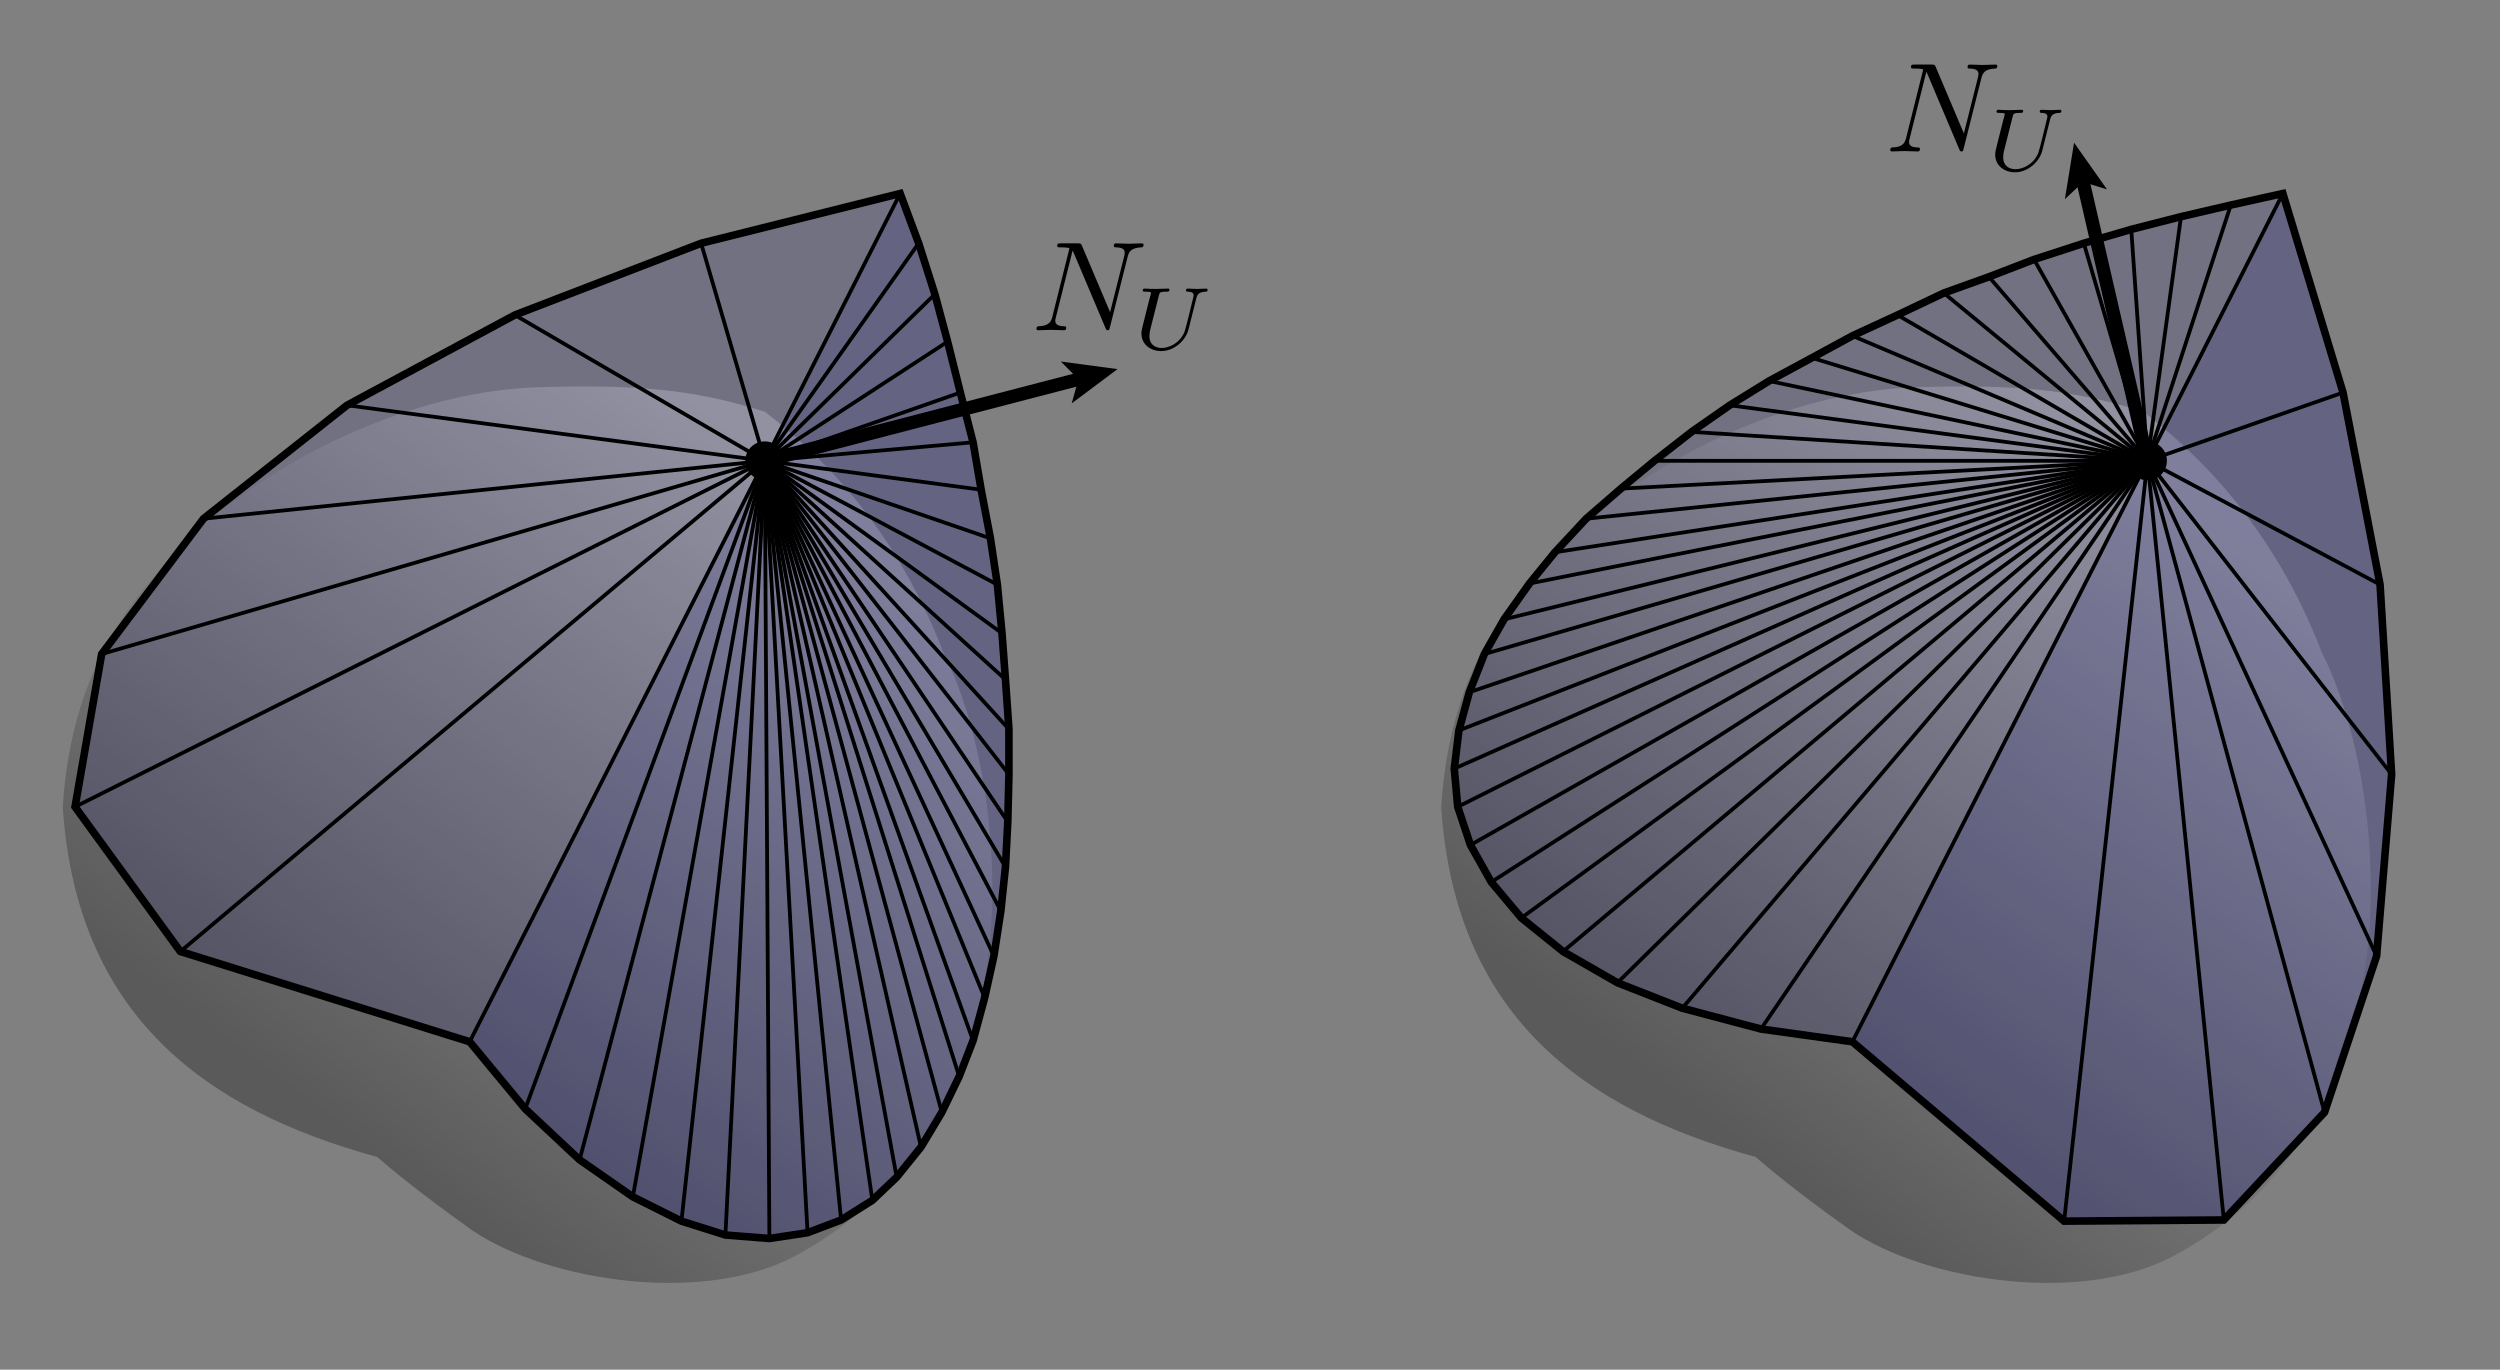 <?xml version="1.0" encoding="utf-8"?>
<!-- Generator: Adobe Illustrator 14.0.0, SVG Export Plug-In . SVG Version: 6.00 Build 43363)  -->
<!DOCTYPE svg PUBLIC "-//W3C//DTD SVG 1.1//EN" "http://www.w3.org/Graphics/SVG/1.1/DTD/svg11.dtd">
<svg version="1.1" id="Layer_1" xmlns="http://www.w3.org/2000/svg" xmlns:xlink="http://www.w3.org/1999/xlink" x="0px" y="0px"
	 width="563.972px" height="308.985px" viewBox="0 0 563.972 308.985" enable-background="new 0 0 563.972 308.985"
	 xml:space="preserve">
<rect x="0" y="0" width="563.972" height="308.985" fill="#808080" stroke="none"/>
<g>
	<g opacity="0.3">
		<g>
			<linearGradient id="SVGID_1_" gradientUnits="userSpaceOnUse" x1="183.577" y1="110.573" x2="76.244" y2="253.906">
				<stop  offset="0" style="stop-color:#FFFFFF"/>
				<stop  offset="1" style="stop-color:#000000"/>
			</linearGradient>
			<path fill-rule="evenodd" clip-rule="evenodd" fill="url(#SVGID_1_)" d="M172.504,92.866
				c17.894,13.694,31.575,31.602,40.353,54.413c9.802,19.447,14.556,53.538,7.948,80.093c-6.132,25.457-19.612,43.567-39.741,55.024
				c-20.838,12.401-57.358,6.843-74.59-4.889c-7.371-5.267-14.614-10.658-21.398-16.51c-39.181-10.749-67.751-32.11-70.921-78.869
				c1.941-31.684,16.49-50.764,34.85-66.03c18.341-15.285,46.669-27.92,72.144-28.735C146.623,86.548,158.358,88.467,172.504,92.866
				z"/>
		</g>
	</g>
	<polygon opacity="0.15" fill="#1B1F8A" points="203.063,43.65 207.242,54.876 210.896,66.363 213.768,77.066 216.64,88.553 
		219.511,99.778 221.339,110.482 223.427,121.447 224.994,131.89 226.038,142.854 226.821,153.296 227.604,164.522 227.604,174.704 
		227.344,185.408 226.821,195.589 225.777,205.508 224.211,215.69 222.122,225.088 219.512,234.749 216.379,242.841 
		212.463,250.933 207.764,258.765 202.282,265.553 196.799,270.775 189.751,275.212 182.18,278.084 173.564,279.39 163.644,278.607 
		153.724,275.474 142.759,269.992 130.75,261.637 118.48,250.15 105.949,235.009 40.684,214.646 16.927,182.013 22.932,147.553 
		45.905,117.009 78.277,91.425 116.131,71.062 158.162,54.875 	"/>
	<polygon opacity="0.15" fill="#1B1F8A" points="203.063,43.65 207.242,54.876 210.896,66.363 213.768,77.066 216.64,88.553 
		219.511,99.778 221.339,110.482 223.427,121.447 224.994,131.89 226.038,142.854 226.821,153.296 227.604,164.522 227.604,174.704 
		227.344,185.408 226.821,195.589 225.777,205.508 224.211,215.69 222.122,225.088 219.512,234.749 216.379,242.841 
		212.463,250.933 207.764,258.765 202.282,265.553 196.799,270.775 189.751,275.212 182.18,278.084 173.564,279.39 163.644,278.607 
		153.724,275.474 142.759,269.992 130.75,261.637 118.48,250.15 105.949,235.009 	"/>
	<polygon fill="none" stroke="#000000" stroke-width="1.713" points="203.063,43.65 207.242,54.876 210.896,66.363 213.768,77.066 
		216.64,88.553 219.511,99.778 221.339,110.482 223.427,121.447 224.994,131.89 226.038,142.854 226.821,153.296 227.604,164.522 
		227.604,174.704 227.344,185.408 226.821,195.589 225.777,205.508 224.211,215.69 222.122,225.088 219.512,234.749 
		216.379,242.841 212.463,250.933 207.764,258.765 202.282,265.553 196.799,270.775 189.751,275.212 182.18,278.084 173.564,279.39 
		163.644,278.607 153.724,275.474 142.759,269.992 130.75,261.637 118.48,250.15 105.949,235.009 40.684,214.646 16.927,182.013 
		22.932,147.553 45.905,117.009 78.277,91.425 116.131,71.062 158.162,54.875 	"/>
	<line fill="none" stroke="#000000" stroke-width="0.856" x1="172.521" y1="103.956" x2="203.063" y2="43.65"/>
	<line fill="none" stroke="#000000" stroke-width="0.856" x1="172.521" y1="103.956" x2="207.242" y2="54.876"/>
	<line fill="none" stroke="#000000" stroke-width="0.856" x1="172.521" y1="103.956" x2="210.896" y2="66.363"/>
	<line fill="none" stroke="#000000" stroke-width="0.856" x1="172.521" y1="103.956" x2="213.768" y2="77.066"/>
	<line fill="none" stroke="#000000" stroke-width="0.856" x1="172.521" y1="103.956" x2="216.64" y2="88.553"/>
	<line fill="none" stroke="#000000" stroke-width="0.856" x1="172.521" y1="103.956" x2="219.511" y2="99.778"/>
	<line fill="none" stroke="#000000" stroke-width="0.856" x1="172.521" y1="103.956" x2="221.339" y2="110.482"/>
	<line fill="none" stroke="#000000" stroke-width="0.856" x1="172.521" y1="103.956" x2="223.427" y2="121.447"/>
	<line fill="none" stroke="#000000" stroke-width="0.856" x1="172.521" y1="103.956" x2="224.994" y2="131.89"/>
	<line fill="none" stroke="#000000" stroke-width="0.856" x1="172.521" y1="103.956" x2="226.038" y2="142.854"/>
	<line fill="none" stroke="#000000" stroke-width="0.856" x1="172.521" y1="103.956" x2="226.821" y2="153.296"/>
	<line fill="none" stroke="#000000" stroke-width="0.856" x1="172.521" y1="103.956" x2="227.604" y2="164.522"/>
	<line fill="none" stroke="#000000" stroke-width="0.856" x1="172.521" y1="103.956" x2="227.604" y2="174.704"/>
	<line fill="none" stroke="#000000" stroke-width="0.856" x1="172.521" y1="103.956" x2="227.344" y2="185.408"/>
	<line fill="none" stroke="#000000" stroke-width="0.856" x1="172.521" y1="103.956" x2="226.821" y2="195.589"/>
	<line fill="none" stroke="#000000" stroke-width="0.856" x1="172.521" y1="103.956" x2="225.777" y2="205.508"/>
	<line fill="none" stroke="#000000" stroke-width="0.856" x1="172.521" y1="103.956" x2="224.211" y2="215.69"/>
	<line fill="none" stroke="#000000" stroke-width="0.856" x1="172.521" y1="103.956" x2="222.122" y2="225.088"/>
	<line fill="none" stroke="#000000" stroke-width="0.856" x1="172.521" y1="103.956" x2="219.512" y2="234.749"/>
	<line fill="none" stroke="#000000" stroke-width="0.856" x1="172.521" y1="103.956" x2="216.379" y2="242.841"/>
	<line fill="none" stroke="#000000" stroke-width="0.856" x1="172.521" y1="103.956" x2="212.463" y2="250.933"/>
	<line fill="none" stroke="#000000" stroke-width="0.856" x1="172.521" y1="103.956" x2="207.764" y2="258.765"/>
	<line fill="none" stroke="#000000" stroke-width="0.856" x1="172.521" y1="103.956" x2="202.282" y2="265.553"/>
	<line fill="none" stroke="#000000" stroke-width="0.856" x1="172.521" y1="103.956" x2="196.799" y2="270.775"/>
	<line fill="none" stroke="#000000" stroke-width="0.856" x1="172.521" y1="103.956" x2="189.751" y2="275.212"/>
	<line fill="none" stroke="#000000" stroke-width="0.856" x1="172.521" y1="103.956" x2="182.18" y2="278.084"/>
	<line fill="none" stroke="#000000" stroke-width="0.856" x1="172.521" y1="103.956" x2="173.564" y2="279.39"/>
	<line fill="none" stroke="#000000" stroke-width="0.856" x1="172.521" y1="103.956" x2="163.644" y2="278.607"/>
	<line fill="none" stroke="#000000" stroke-width="0.856" x1="172.521" y1="103.956" x2="153.724" y2="275.474"/>
	<line fill="none" stroke="#000000" stroke-width="0.856" x1="172.521" y1="103.956" x2="142.759" y2="269.992"/>
	<line fill="none" stroke="#000000" stroke-width="0.856" x1="172.521" y1="103.956" x2="130.75" y2="261.637"/>
	<line fill="none" stroke="#000000" stroke-width="0.856" x1="172.521" y1="103.956" x2="118.48" y2="250.15"/>
	<line fill="none" stroke="#000000" stroke-width="0.856" x1="172.521" y1="103.956" x2="105.949" y2="235.009"/>
	<line fill="none" stroke="#000000" stroke-width="0.856" x1="172.521" y1="103.956" x2="40.684" y2="214.646"/>
	<line fill="none" stroke="#000000" stroke-width="0.856" x1="172.521" y1="103.956" x2="16.927" y2="182.013"/>
	<line fill="none" stroke="#000000" stroke-width="0.856" x1="172.521" y1="103.956" x2="22.932" y2="147.553"/>
	<line fill="none" stroke="#000000" stroke-width="0.856" x1="172.521" y1="103.956" x2="45.905" y2="117.009"/>
	<line fill="none" stroke="#000000" stroke-width="0.856" x1="172.521" y1="103.956" x2="78.277" y2="91.425"/>
	<line fill="none" stroke="#000000" stroke-width="0.856" x1="172.521" y1="103.956" x2="116.131" y2="71.062"/>
	<line fill="none" stroke="#000000" stroke-width="0.856" x1="172.521" y1="103.956" x2="158.162" y2="54.875"/>
	<circle cx="172.521" cy="103.956" r="4.386"/>
	<g>
		<g>
			<line fill="#FFFFFF" x1="172.521" y1="103.956" x2="243.896" y2="85.401"/>
			<polygon fill="#FFFFFF" points="246.629,84.69 243.186,87.265 243.691,85.454 242.368,84.118 			"/>
		</g>
		<g>
			<line fill="none" stroke="#000000" stroke-width="3" x1="172.521" y1="103.956" x2="243.896" y2="85.401"/>
			<polygon points="252.096,83.269 241.767,90.994 243.282,85.56 239.313,81.553 			"/>
		</g>
	</g>
	<g>
		<defs>
			<rect id="SVGID_2_" x="232.896" y="54.401" width="40" height="25"/>
		</defs>
		<clipPath id="SVGID_3_">
			<use xlink:href="#SVGID_2_"  overflow="visible"/>
		</clipPath>
		<path clip-path="url(#SVGID_3_)" d="M254.387,57.924c0.287-1.146,0.803-2.035,3.099-2.125c0.143,0,0.488-0.028,0.488-0.579
			c0-0.029,0-0.32-0.373-0.32c-0.946,0-1.951,0.086-2.898,0.086c-0.976,0-1.98-0.086-2.927-0.086c-0.172,0-0.516,0-0.516,0.58
			c0,0.319,0.287,0.319,0.516,0.319c1.635,0.028,1.951,0.632,1.951,1.262c0,0.086-0.057,0.516-0.086,0.602l-3.214,12.762
			l-6.341-14.977c-0.23-0.516-0.259-0.549-0.918-0.549h-3.845c-0.574,0-0.832,0-0.832,0.58c0,0.318,0.258,0.318,0.804,0.318
			c0.143,0,1.951,0,1.951,0.26L237.4,71.45c-0.287,1.146-0.775,2.064-3.099,2.15c-0.172,0-0.487,0.029-0.487,0.58
			c0,0.203,0.143,0.318,0.373,0.318c0.918,0,1.922-0.086,2.869-0.086c0.975,0,2.008,0.086,2.955,0.086c0.144,0,0.516,0,0.516-0.58
			c0-0.289-0.258-0.318-0.574-0.318c-1.664-0.057-1.893-0.688-1.893-1.262c0-0.201,0.029-0.345,0.114-0.659l3.789-15.142
			c0.115,0.172,0.115,0.23,0.258,0.517l7.145,16.899c0.201,0.488,0.287,0.545,0.545,0.545c0.316,0,0.316-0.086,0.459-0.602"/>
		<path clip-path="url(#SVGID_3_)" d="M269.887,67.268c0.202-0.783,0.523-1.426,2.136-1.467c0.101,0,0.404-0.02,0.404-0.429
			c0-0.116-0.103-0.271-0.304-0.271c-0.643,0-1.407,0.08-2.071,0.08c-0.663,0-1.508-0.08-2.111-0.08c-0.1,0-0.402,0-0.402,0.428
			c0,0.253,0.261,0.272,0.442,0.272c0.945,0.021,1.287,0.323,1.287,0.826c0,0.101-0.02,0.201-0.04,0.282
			c-0.302,1.309-1.769,7.365-2.03,7.989c-1.125,2.576-3.478,3.602-5.127,3.602c-1.347,0-2.775-0.684-2.775-2.677
			c0-0.483,0.061-0.966,0.182-1.429l1.954-7.748c0.181-0.684,0.221-0.848,1.773-0.848c0.343,0,0.605,0,0.605-0.428
			c0-0.078-0.06-0.271-0.321-0.271c-0.583,0-2.049,0.08-2.631,0.08c-0.341,0-1.045,0-1.386-0.021c-0.402-0.02-0.884-0.06-1.265-0.06
			c-0.12,0-0.422,0-0.422,0.428c0,0.271,0.241,0.271,0.643,0.271c0.02,0,0.402,0,0.763,0.041c0.422,0.041,0.462,0.08,0.462,0.281
			c0,0.121-0.223,0.904-0.357,1.347l-0.445,1.768c-0.344,1.386-0.87,3.517-1.153,4.601c-0.202,0.823-0.202,0.984-0.202,1.387
			c0,2.49,2.055,3.978,4.473,3.978c2.78,0,5.48-2.25,6.145-4.882"/>
	</g>
</g>
<g opacity="0.3">
	<g>
		<linearGradient id="SVGID_4_" gradientUnits="userSpaceOnUse" x1="494.539" y1="110.573" x2="387.206" y2="253.906">
			<stop  offset="0" style="stop-color:#FFFFFF"/>
			<stop  offset="1" style="stop-color:#000000"/>
		</linearGradient>
		<path fill-rule="evenodd" clip-rule="evenodd" fill="url(#SVGID_4_)" d="M483.466,92.866
			c17.894,13.694,31.574,31.602,40.352,54.413c9.803,19.447,14.557,53.538,7.949,80.093c-6.133,25.457-19.612,43.567-39.741,55.024
			c-20.839,12.401-57.358,6.843-74.591-4.889c-7.37-5.267-14.613-10.658-21.398-16.51c-39.18-10.749-67.75-32.11-70.921-78.869
			c1.941-31.684,16.489-50.764,34.85-66.03c18.341-15.285,46.669-27.92,72.144-28.735C457.584,86.548,469.319,88.467,483.466,92.866
			z"/>
	</g>
</g>
<polygon opacity="0.15" fill="#1B1F8A" points="514.985,43.65 528.562,88.553 536.916,131.89 539.525,174.704 536.133,215.69 
	524.385,250.933 501.672,275.212 465.646,275.474 417.871,235.009 397.247,232.137 379.495,227.438 364.875,221.695 
	352.605,214.646 343.207,207.075 336.419,198.983 331.72,190.628 328.849,182.013 328.065,173.398 329.11,164.783 331.46,156.168 
	334.853,147.553 339.291,139.721 345.034,131.628 350.778,124.58 357.827,117.009 365.658,110.221 373.229,103.956 381.583,97.429 
	390.198,91.425 399.075,85.942 408.733,80.721 417.871,75.761 428.053,71.062 438.495,66.102 448.677,62.447 458.857,58.531 
	470.083,54.875 480.787,51.743 492.012,48.872 503.238,46.261 "/>
<polygon opacity="0.15" fill="#1B1F8A" points="514.985,43.65 528.562,88.553 536.916,131.89 539.525,174.704 536.133,215.69 
	524.385,250.933 501.672,275.212 465.646,275.474 417.871,235.009 "/>
<polygon fill="none" stroke="#000000" stroke-width="1.713" points="514.985,43.65 528.562,88.553 536.916,131.89 539.525,174.704 
	536.133,215.69 524.385,250.933 501.672,275.212 465.646,275.474 417.871,235.009 397.247,232.137 379.495,227.438 364.875,221.695 
	352.605,214.646 343.207,207.075 336.419,198.983 331.72,190.628 328.849,182.013 328.065,173.398 329.11,164.783 331.46,156.168 
	334.853,147.553 339.291,139.721 345.034,131.628 350.778,124.58 357.827,117.009 365.658,110.221 373.229,103.956 381.583,97.429 
	390.198,91.425 399.075,85.942 408.733,80.721 417.871,75.761 428.053,71.062 438.495,66.102 448.677,62.447 458.857,58.531 
	470.083,54.875 480.787,51.743 492.012,48.872 503.238,46.261 "/>
<line fill="none" stroke="#000000" stroke-width="0.856" x1="484.442" y1="103.956" x2="514.985" y2="43.65"/>
<line fill="none" stroke="#000000" stroke-width="0.856" x1="484.442" y1="103.956" x2="528.562" y2="88.553"/>
<line fill="none" stroke="#000000" stroke-width="0.856" x1="484.442" y1="103.956" x2="536.916" y2="131.89"/>
<line fill="none" stroke="#000000" stroke-width="0.856" x1="484.442" y1="103.956" x2="539.525" y2="174.704"/>
<line fill="none" stroke="#000000" stroke-width="0.856" x1="484.442" y1="103.956" x2="536.133" y2="215.69"/>
<line fill="none" stroke="#000000" stroke-width="0.856" x1="484.442" y1="103.956" x2="524.385" y2="250.933"/>
<line fill="none" stroke="#000000" stroke-width="0.856" x1="484.442" y1="103.956" x2="501.672" y2="275.212"/>
<line fill="none" stroke="#000000" stroke-width="0.856" x1="484.442" y1="103.956" x2="465.646" y2="275.474"/>
<line fill="none" stroke="#000000" stroke-width="0.856" x1="484.442" y1="103.956" x2="417.871" y2="235.009"/>
<line fill="none" stroke="#000000" stroke-width="0.856" x1="484.442" y1="103.956" x2="397.247" y2="232.137"/>
<line fill="none" stroke="#000000" stroke-width="0.856" x1="484.442" y1="103.956" x2="379.495" y2="227.438"/>
<line fill="none" stroke="#000000" stroke-width="0.856" x1="484.442" y1="103.956" x2="364.875" y2="221.695"/>
<line fill="none" stroke="#000000" stroke-width="0.856" x1="484.442" y1="103.956" x2="352.605" y2="214.646"/>
<line fill="none" stroke="#000000" stroke-width="0.856" x1="484.442" y1="103.956" x2="343.207" y2="207.075"/>
<line fill="none" stroke="#000000" stroke-width="0.856" x1="484.442" y1="103.956" x2="336.419" y2="198.983"/>
<line fill="none" stroke="#000000" stroke-width="0.856" x1="484.442" y1="103.956" x2="331.72" y2="190.628"/>
<line fill="none" stroke="#000000" stroke-width="0.856" x1="484.442" y1="103.956" x2="328.849" y2="182.013"/>
<line fill="none" stroke="#000000" stroke-width="0.856" x1="484.442" y1="103.956" x2="328.065" y2="173.398"/>
<line fill="none" stroke="#000000" stroke-width="0.856" x1="484.442" y1="103.956" x2="329.11" y2="164.783"/>
<line fill="none" stroke="#000000" stroke-width="0.856" x1="484.442" y1="103.956" x2="331.46" y2="156.168"/>
<line fill="none" stroke="#000000" stroke-width="0.856" x1="484.442" y1="103.956" x2="334.853" y2="147.553"/>
<line fill="none" stroke="#000000" stroke-width="0.856" x1="484.442" y1="103.956" x2="339.291" y2="139.721"/>
<line fill="none" stroke="#000000" stroke-width="0.856" x1="484.442" y1="103.956" x2="345.034" y2="131.628"/>
<line fill="none" stroke="#000000" stroke-width="0.856" x1="484.442" y1="103.956" x2="350.778" y2="124.58"/>
<line fill="none" stroke="#000000" stroke-width="0.856" x1="484.442" y1="103.956" x2="357.827" y2="117.009"/>
<line fill="none" stroke="#000000" stroke-width="0.856" x1="484.442" y1="103.956" x2="365.658" y2="110.221"/>
<line fill="none" stroke="#000000" stroke-width="0.856" x1="484.442" y1="103.956" x2="373.229" y2="103.956"/>
<line fill="none" stroke="#000000" stroke-width="0.856" x1="484.442" y1="103.956" x2="381.583" y2="97.429"/>
<line fill="none" stroke="#000000" stroke-width="0.856" x1="484.442" y1="103.956" x2="390.198" y2="91.425"/>
<line fill="none" stroke="#000000" stroke-width="0.856" x1="484.442" y1="103.956" x2="399.075" y2="85.942"/>
<line fill="none" stroke="#000000" stroke-width="0.856" x1="484.442" y1="103.956" x2="408.733" y2="80.721"/>
<line fill="none" stroke="#000000" stroke-width="0.856" x1="484.442" y1="103.956" x2="417.871" y2="75.761"/>
<line fill="none" stroke="#000000" stroke-width="0.856" x1="484.442" y1="103.956" x2="428.053" y2="71.062"/>
<line fill="none" stroke="#000000" stroke-width="0.856" x1="484.442" y1="103.956" x2="438.495" y2="66.102"/>
<line fill="none" stroke="#000000" stroke-width="0.856" x1="484.442" y1="103.956" x2="448.677" y2="62.447"/>
<line fill="none" stroke="#000000" stroke-width="0.856" x1="484.442" y1="103.956" x2="458.857" y2="58.531"/>
<line fill="none" stroke="#000000" stroke-width="0.856" x1="484.442" y1="103.956" x2="470.083" y2="54.875"/>
<line fill="none" stroke="#000000" stroke-width="0.856" x1="484.442" y1="103.956" x2="480.787" y2="51.743"/>
<line fill="none" stroke="#000000" stroke-width="0.856" x1="484.442" y1="103.956" x2="492.012" y2="48.872"/>
<line fill="none" stroke="#000000" stroke-width="0.856" x1="484.442" y1="103.956" x2="503.238" y2="46.261"/>
<circle cx="484.442" cy="103.956" r="4.386"/>
<g>
	<g>
		<line fill="none" stroke="#000000" stroke-width="3" x1="484.442" y1="103.956" x2="469.79" y2="40.447"/>
		<polygon points="467.886,32.191 475.322,42.729 469.933,41.064 465.817,44.921 		"/>
	</g>
</g>
<g>
	<defs>
		<rect id="SVGID_5_" x="425.495" y="14.068" width="40" height="25"/>
	</defs>
	<clipPath id="SVGID_6_">
		<use xlink:href="#SVGID_5_"  overflow="visible"/>
	</clipPath>
	<path clip-path="url(#SVGID_6_)" d="M446.986,17.591c0.287-1.146,0.803-2.035,3.099-2.125c0.143,0,0.488-0.028,0.488-0.579
		c0-0.029,0-0.32-0.373-0.32c-0.946,0-1.951,0.086-2.898,0.086c-0.976,0-1.979-0.086-2.927-0.086c-0.172,0-0.516,0-0.516,0.58
		c0,0.319,0.287,0.319,0.516,0.319c1.635,0.028,1.951,0.632,1.951,1.262c0,0.086-0.058,0.516-0.086,0.602l-3.214,12.762
		l-6.342-14.977c-0.229-0.516-0.259-0.549-0.918-0.549h-3.845c-0.573,0-0.832,0-0.832,0.58c0,0.318,0.259,0.318,0.804,0.318
		c0.144,0,1.951,0,1.951,0.26L430,31.117c-0.287,1.146-0.774,2.064-3.099,2.15c-0.172,0-0.487,0.029-0.487,0.58
		c0,0.203,0.144,0.318,0.373,0.318c0.918,0,1.922-0.086,2.869-0.086c0.975,0,2.008,0.086,2.955,0.086c0.144,0,0.516,0,0.516-0.58
		c0-0.289-0.258-0.318-0.574-0.318c-1.663-0.057-1.893-0.688-1.893-1.262c0-0.201,0.029-0.345,0.114-0.659l3.788-15.142
		c0.114,0.172,0.114,0.23,0.258,0.517l7.145,16.899c0.201,0.488,0.287,0.545,0.545,0.545c0.316,0,0.316-0.086,0.459-0.602"/>
	<path clip-path="url(#SVGID_6_)" d="M462.486,26.935c0.202-0.783,0.523-1.426,2.136-1.467c0.102,0,0.404-0.02,0.404-0.429
		c0-0.116-0.104-0.271-0.305-0.271c-0.643,0-1.406,0.08-2.07,0.08c-0.663,0-1.508-0.08-2.111-0.08c-0.1,0-0.402,0-0.402,0.428
		c0,0.253,0.262,0.272,0.442,0.272c0.945,0.021,1.287,0.323,1.287,0.826c0,0.101-0.021,0.201-0.04,0.282
		c-0.302,1.309-1.77,7.365-2.03,7.989c-1.126,2.576-3.478,3.602-5.127,3.602c-1.347,0-2.774-0.684-2.774-2.677
		c0-0.483,0.061-0.966,0.182-1.429l1.954-7.748c0.181-0.684,0.221-0.848,1.772-0.848c0.344,0,0.605,0,0.605-0.428
		c0-0.078-0.061-0.271-0.321-0.271c-0.583,0-2.049,0.08-2.631,0.08c-0.341,0-1.045,0-1.386-0.021c-0.402-0.02-0.884-0.06-1.266-0.06
		c-0.119,0-0.422,0-0.422,0.428c0,0.271,0.241,0.271,0.644,0.271c0.02,0,0.401,0,0.763,0.041c0.422,0.041,0.462,0.08,0.462,0.281
		c0,0.121-0.223,0.904-0.356,1.347l-0.445,1.768c-0.344,1.386-0.87,3.517-1.153,4.601c-0.202,0.823-0.202,0.984-0.202,1.387
		c0,2.49,2.056,3.978,4.474,3.978c2.78,0,5.479-2.25,6.145-4.882"/>
</g>
</svg>
